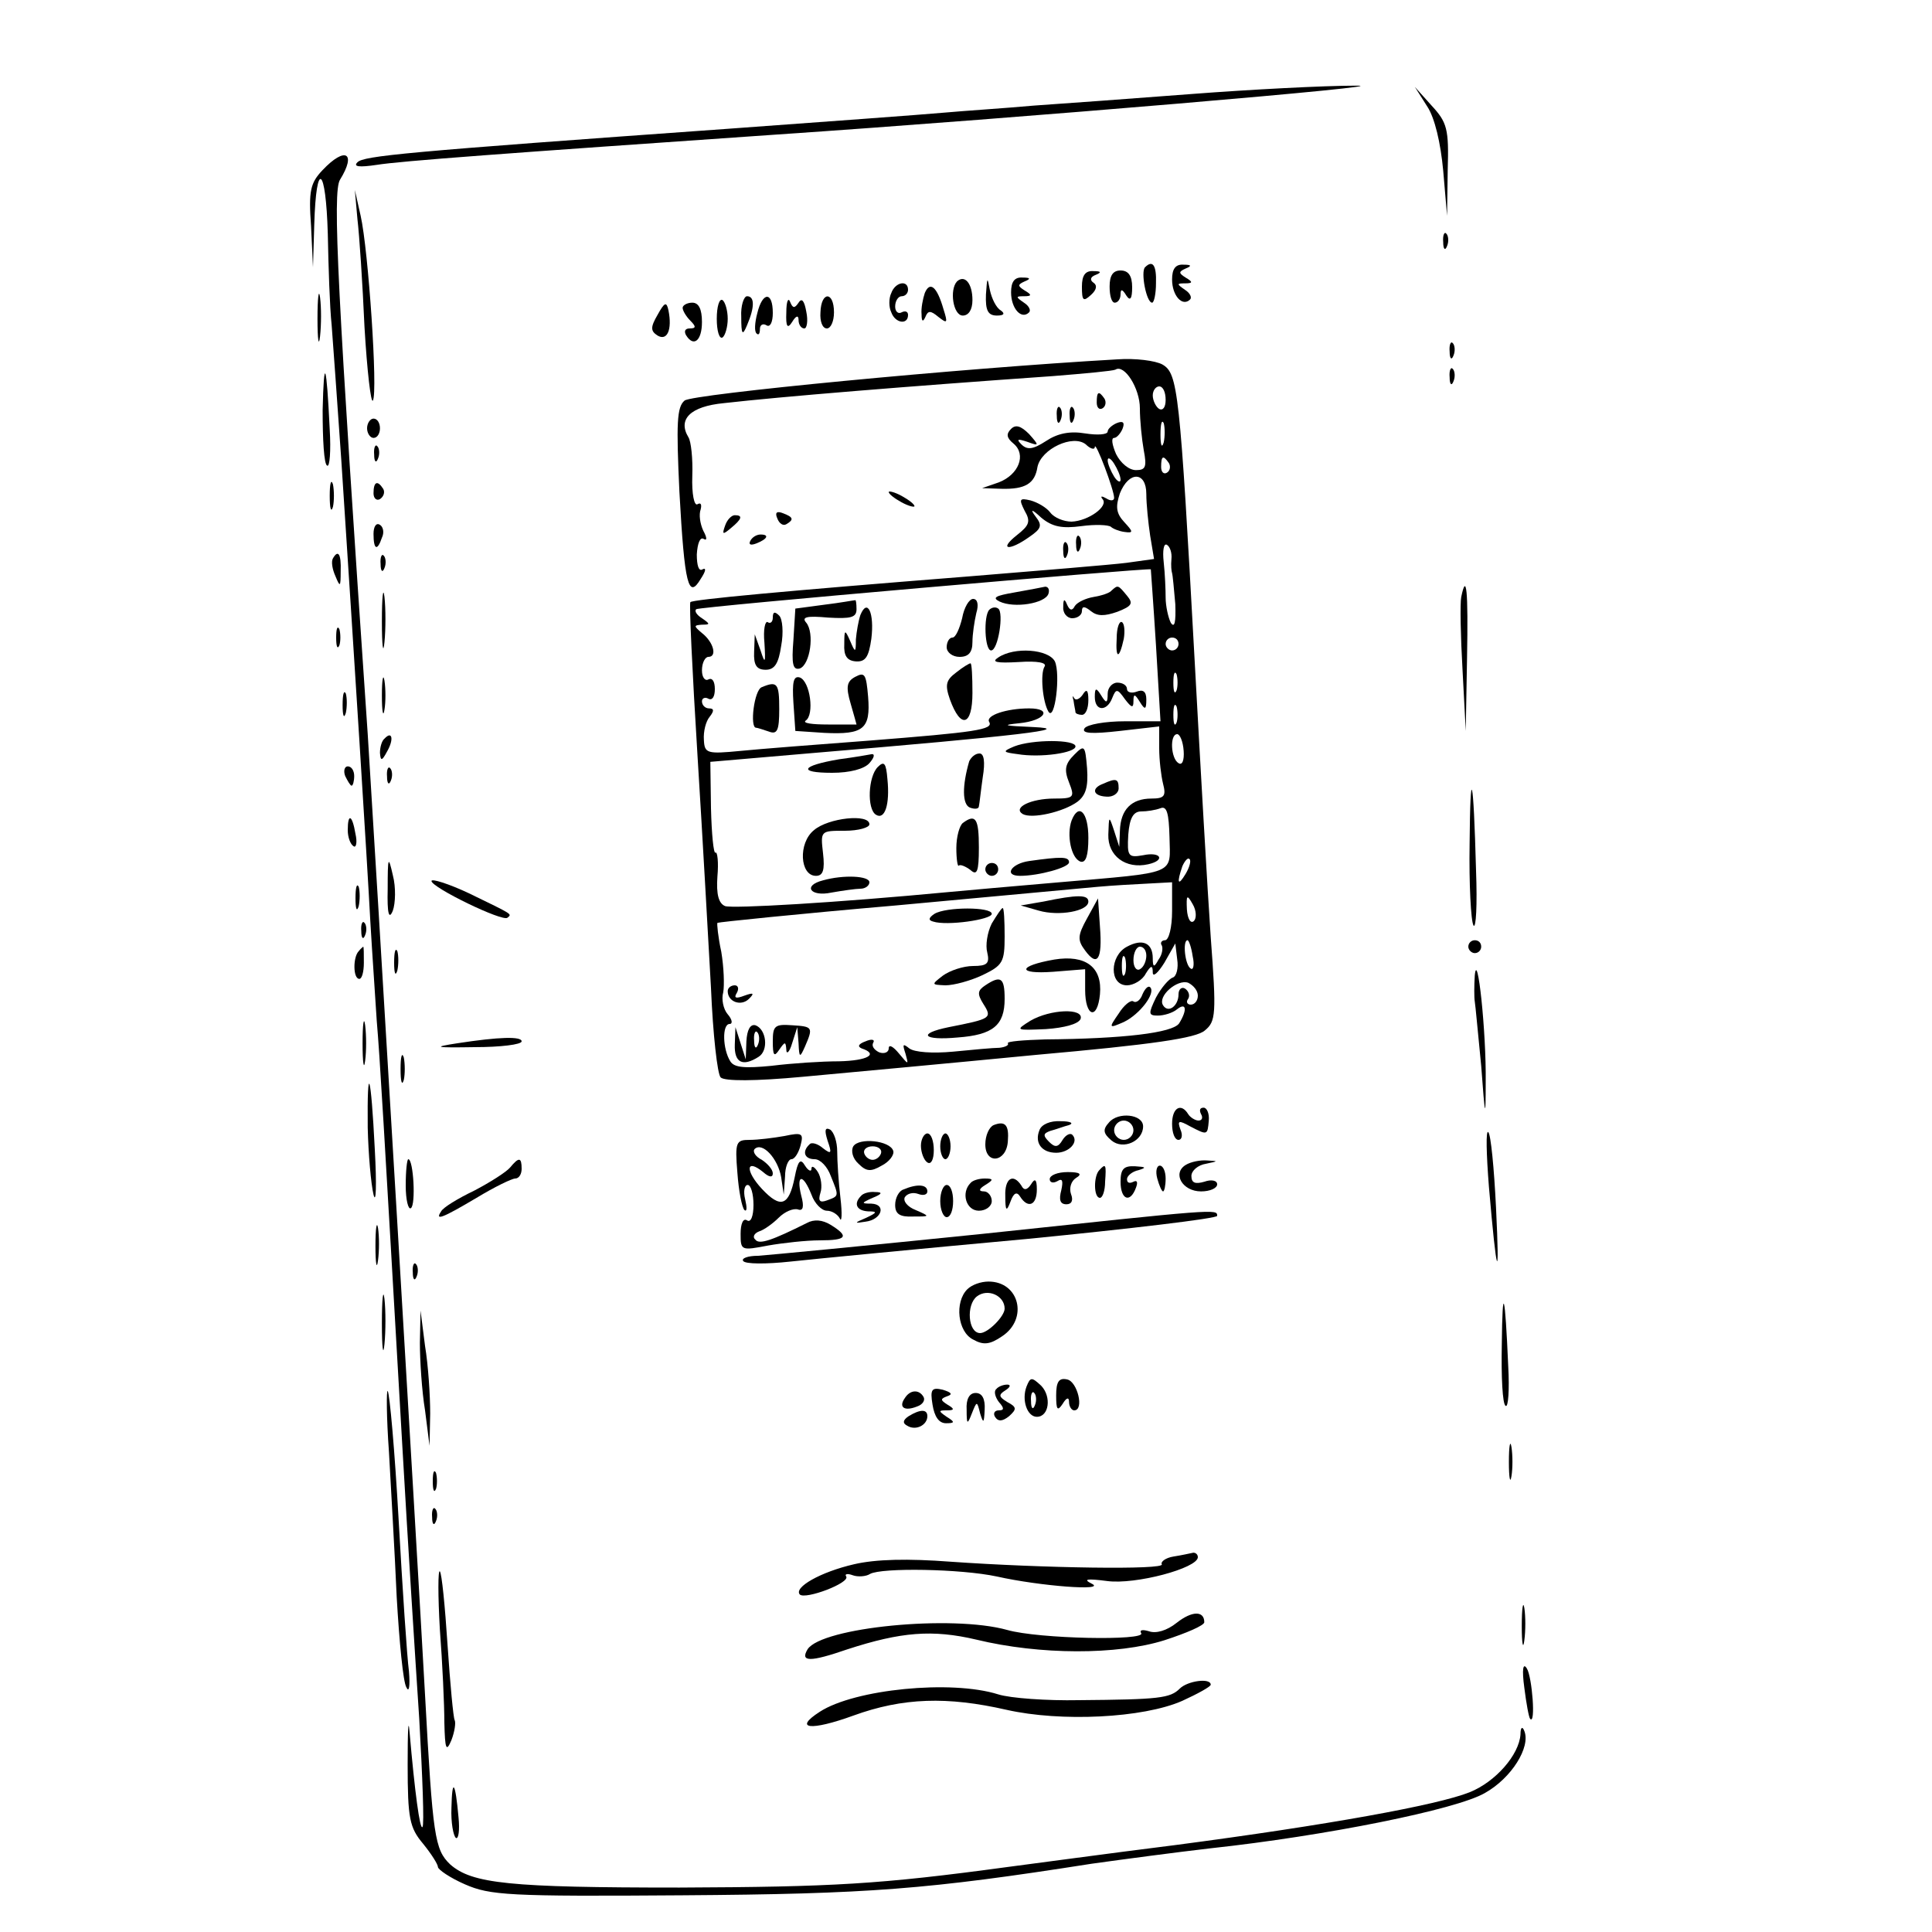 <?xml version="1.0" standalone="no"?>
<!DOCTYPE svg PUBLIC "-//W3C//DTD SVG 20010904//EN"
 "http://www.w3.org/TR/2001/REC-SVG-20010904/DTD/svg10.dtd">
<svg version="1.0" xmlns="http://www.w3.org/2000/svg"
 width="300pt" height="300pt" viewBox="0 0 300 300"
 preserveAspectRatio="xMidYMid meet">
<g transform="translate(0,300) scale(0.1,-0.1)"
fill="#000000" stroke="none">
<path d="M1850 2854 c-91 -7 -201 -15 -245 -18 -44 -4 -107 -8 -140 -11 -33
-3 -184 -14 -335 -25 -504 -36 -565 -42 -575 -52 -7 -7 3 -8 30 -4 37 6 201
18 620 47 384 26 982 77 900 76 -49 0 -164 -6 -255 -13z"/>
<path d="M2216 2835 c12 -18 21 -57 25 -100 l6 -70 1 71 c2 64 -1 74 -25 100
l-26 29 19 -30z"/>
<path d="M501 2736 c-19 -20 -22 -32 -18 -87 l3 -64 2 67 c3 101 18 90 21 -15
1 -51 3 -114 6 -142 2 -27 9 -122 15 -210 20 -305 40 -620 45 -715 3 -52 8
-122 10 -155 5 -59 10 -145 40 -665 8 -140 20 -329 26 -419 5 -90 8 -165 5
-168 -4 -5 -12 55 -20 147 -2 25 -3 2 -3 -50 0 -84 3 -98 24 -123 13 -16 23
-32 23 -36 0 -4 19 -17 42 -27 39 -17 67 -19 338 -17 289 2 380 9 635 49 50 7
133 18 185 24 176 19 382 60 426 86 41 23 71 71 61 96 -3 8 -6 6 -6 -5 -2 -32
-39 -74 -79 -90 -50 -20 -221 -51 -457 -82 -104 -13 -221 -29 -260 -34 -199
-27 -271 -31 -510 -32 -264 0 -322 6 -356 36 -24 23 -27 43 -39 263 -13 236
-77 1303 -89 1492 -47 688 -55 842 -43 861 26 42 8 52 -27 15z"/>
<path d="M555 2660 c3 -25 8 -100 11 -168 4 -68 10 -119 13 -114 8 13 -7 234
-19 287 l-9 40 4 -45z"/>
<path d="M2241 2624 c0 -11 3 -14 6 -6 3 7 2 16 -1 19 -3 4 -6 -2 -5 -13z"/>
<path d="M1778 2585 c-7 -7 2 -55 11 -55 3 0 6 14 6 30 1 28 -5 37 -17 25z"/>
<path d="M1820 2566 c0 -25 16 -43 28 -31 3 3 0 10 -8 15 -13 9 -13 10 0 10
12 0 13 2 1 9 -11 7 -11 9 0 14 10 4 9 6 -3 6 -13 1 -18 -7 -18 -23z"/>
<path d="M1680 2555 c0 -22 2 -24 14 -13 9 8 10 15 4 19 -6 4 -5 9 3 12 10 4
9 6 -3 6 -13 1 -18 -7 -18 -24z"/>
<path d="M1723 2555 c0 -14 3 -25 8 -25 5 0 9 6 9 13 0 9 3 8 9 -2 6 -9 9 -5
9 13 0 18 -6 26 -18 26 -12 0 -17 -8 -17 -25z"/>
<path d="M1486 2563 c-12 -13 -6 -53 9 -53 9 0 15 9 15 24 0 26 -12 40 -24 29z"/>
<path d="M1531 2543 c-1 -25 3 -33 17 -33 11 0 13 3 6 8 -7 4 -14 18 -17 32
-4 21 -4 20 -6 -7z"/>
<path d="M1570 2546 c0 -25 16 -43 28 -31 3 3 0 10 -8 15 -13 9 -13 10 0 10
12 0 13 2 1 9 -11 7 -11 9 0 14 10 4 9 6 -3 6 -13 1 -18 -7 -18 -23z"/>
<path d="M493 2505 c0 -33 2 -45 4 -27 2 18 2 45 0 60 -2 15 -4 0 -4 -33z"/>
<path d="M1384 2545 c-4 -8 -4 -22 0 -30 6 -17 26 -20 26 -4 0 5 -4 7 -10 4
-5 -3 -10 1 -10 9 0 9 5 16 10 16 6 0 10 5 10 10 0 16 -20 12 -26 -5z"/>
<path d="M1436 2545 c-3 -9 -6 -24 -5 -33 0 -11 2 -13 6 -4 4 10 8 10 20 0 14
-11 15 -10 8 12 -10 35 -21 44 -29 25z"/>
<path d="M1113 2505 c0 -19 4 -32 9 -29 4 3 8 16 8 29 0 13 -4 26 -8 29 -5 3
-9 -10 -9 -29z"/>
<path d="M1151 2508 c0 -28 2 -30 9 -13 12 28 12 45 0 45 -5 0 -10 -15 -9 -32z"/>
<path d="M1176 2514 c-4 -15 -5 -29 -1 -32 3 -3 5 0 5 7 0 7 5 9 10 6 6 -4 10
5 10 19 0 34 -16 33 -24 0z"/>
<path d="M1221 2515 c-1 -23 2 -26 9 -15 6 10 10 11 10 3 0 -7 4 -13 9 -13 4
0 6 12 3 26 -3 17 -7 22 -12 14 -6 -9 -9 -9 -13 1 -3 8 -6 1 -6 -16z"/>
<path d="M1274 2515 c-1 -14 3 -25 10 -25 6 0 11 11 11 25 0 33 -20 33 -21 0z"/>
<path d="M1021 2511 c-11 -19 -11 -25 0 -32 15 -9 23 9 17 39 -3 14 -6 13 -17
-7z"/>
<path d="M1060 2522 c0 -4 5 -13 12 -20 9 -9 9 -12 -1 -12 -7 0 -9 -4 -6 -10
12 -20 25 -9 25 20 0 20 -5 30 -15 30 -8 0 -15 -4 -15 -8z"/>
<path d="M2251 2454 c0 -11 3 -14 6 -6 3 7 2 16 -1 19 -3 4 -6 -2 -5 -13z"/>
<path d="M1735 2442 c-247 -14 -660 -54 -672 -64 -12 -10 -13 -35 -8 -142 8
-145 14 -167 33 -135 8 12 9 18 3 15 -6 -4 -9 6 -9 23 1 17 5 28 11 24 5 -3 5
2 -1 13 -5 11 -7 25 -4 33 2 8 0 11 -5 8 -5 -3 -9 16 -8 44 1 27 -2 54 -6 60
-17 28 3 48 55 53 88 10 283 26 511 42 50 4 93 8 97 10 14 9 38 -29 38 -60 0
-19 3 -48 6 -65 5 -26 3 -31 -12 -31 -11 0 -24 11 -31 25 -6 14 -8 25 -3 25 4
0 10 7 13 14 4 10 1 13 -9 9 -7 -3 -14 -9 -14 -13 0 -5 -16 -6 -35 -3 -24 4
-43 0 -61 -12 -20 -13 -29 -14 -38 -5 -8 8 -6 9 9 4 19 -7 19 -6 3 12 -13 13
-21 15 -28 8 -8 -8 -7 -14 4 -23 20 -17 8 -48 -23 -60 l-26 -9 30 -1 c37 -1
52 8 56 34 6 28 55 51 75 35 7 -7 14 -9 14 -4 1 10 30 -67 30 -79 0 -5 -6 -5
-12 -1 -7 4 -10 4 -6 -1 10 -11 -22 -34 -48 -35 -12 0 -27 6 -33 14 -6 8 -20
16 -31 19 -17 4 -18 2 -9 -16 10 -17 7 -23 -12 -38 -29 -23 -12 -25 19 -3 19
13 21 18 10 32 -9 12 -6 12 9 -2 17 -14 32 -17 62 -13 22 3 42 2 46 -1 3 -3
13 -7 21 -8 14 -2 14 0 0 15 -13 14 -14 24 -7 45 14 35 41 34 41 -1 0 -16 3
-45 6 -65 l6 -36 -43 -6 c-24 -3 -134 -12 -244 -21 -291 -23 -429 -36 -433
-40 -2 -2 3 -108 11 -237 8 -128 17 -291 21 -362 3 -72 10 -134 15 -139 6 -6
53 -6 128 1 65 6 228 21 362 34 180 16 249 26 262 38 17 14 18 25 9 145 -5 72
-16 265 -25 430 -23 420 -26 445 -50 459 -11 6 -42 10 -70 8z m75 -63 c0 -11
-4 -17 -10 -14 -5 3 -10 13 -10 21 0 8 5 14 10 14 6 0 10 -9 10 -21z m-3 -66
c-3 -10 -5 -4 -5 12 0 17 2 24 5 18 2 -7 2 -21 0 -30z m-67 -58 c0 -5 -5 -3
-10 5 -5 8 -10 20 -10 25 0 6 5 3 10 -5 5 -8 10 -19 10 -25z m75 26 c3 -5 2
-12 -3 -15 -5 -3 -9 1 -9 9 0 17 3 19 12 6z m4 -149 c-1 -10 0 -19 1 -22 1 -3
3 -25 5 -48 1 -28 -1 -38 -7 -29 -4 8 -8 26 -8 39 0 12 -1 37 -3 55 -2 18 0
30 5 27 5 -3 8 -13 7 -22z m-24 -134 l7 -118 -55 0 c-31 0 -59 -5 -63 -11 -5
-8 11 -9 55 -4 l61 7 0 -34 c0 -18 3 -43 6 -55 5 -19 2 -23 -18 -23 -31 0 -48
-17 -49 -50 l-1 -25 -8 25 c-8 24 -8 24 -9 -6 -1 -33 27 -54 62 -46 27 6 20
20 -8 14 -23 -4 -25 -2 -23 32 2 26 8 36 20 36 9 0 22 2 30 5 10 4 13 -8 14
-45 1 -59 14 -54 -171 -70 -71 -6 -148 -13 -170 -15 -179 -17 -337 -26 -349
-22 -10 4 -14 18 -12 46 2 22 0 39 -3 37 -3 -2 -6 29 -7 69 l-1 72 151 13
c334 28 415 38 351 41 -46 2 -51 3 -22 6 40 4 52 23 15 23 -35 0 -68 -11 -62
-21 7 -12 -21 -16 -186 -29 -80 -6 -170 -13 -200 -16 -52 -5 -56 -4 -57 17 -1
13 3 29 9 36 7 9 7 13 -1 13 -6 0 -11 5 -11 11 0 5 5 7 10 4 6 -3 10 3 10 15
0 12 -4 18 -10 15 -5 -3 -10 3 -10 14 0 12 5 21 10 21 14 0 8 23 -10 37 -13
11 -13 12 0 13 13 0 13 1 0 10 -8 5 -12 11 -9 14 4 4 698 64 706 62 0 -1 4
-54 8 -118z m35 2 c0 -5 -4 -10 -10 -10 -5 0 -10 5 -10 10 0 6 5 10 10 10 6 0
10 -4 10 -10z m-3 -72 c-3 -7 -5 -2 -5 12 0 14 2 19 5 13 2 -7 2 -19 0 -25z
m0 -50 c-3 -7 -5 -2 -5 12 0 14 2 19 5 13 2 -7 2 -19 0 -25z m11 -44 c1 -14
-2 -23 -8 -19 -12 7 -14 45 -2 45 4 0 9 -11 10 -26z m3 -191 c-12 -20 -14 -14
-5 12 4 9 9 14 11 11 3 -2 0 -13 -6 -23z m-21 -58 c0 -25 -5 -45 -11 -45 -5 0
-8 -4 -5 -8 2 -4 1 -14 -5 -22 -7 -13 -9 -12 -9 2 0 24 -16 31 -40 18 -27 -14
-28 -60 0 -60 10 0 24 8 29 18 8 13 11 14 11 2 0 -8 8 -1 18 15 l17 30 3 -25
c2 -13 -1 -26 -7 -28 -6 -2 -18 -16 -26 -31 -12 -25 -12 -28 3 -28 9 0 23 4
30 10 14 11 16 -1 3 -22 -10 -15 -88 -24 -208 -25 -33 -1 -60 -3 -58 -6 2 -3
-4 -6 -13 -7 -9 0 -42 -3 -72 -6 -32 -3 -60 -1 -68 5 -10 8 -11 7 -6 -8 5 -18
5 -18 -10 0 -9 11 -16 15 -16 8 0 -6 -7 -9 -15 -6 -8 4 -12 10 -9 15 3 5 -3 6
-12 2 -11 -4 -13 -8 -6 -11 27 -9 9 -19 -35 -20 -27 0 -73 -3 -105 -7 -41 -4
-58 -3 -64 7 -12 19 -13 58 -1 58 5 0 4 7 -3 15 -7 8 -10 24 -7 34 2 11 1 39
-3 63 -5 23 -7 44 -6 45 1 1 126 14 277 27 151 14 292 27 314 29 22 2 57 4 78
5 l37 2 0 -45z m34 -15 c-5 -5 -10 3 -11 18 -1 22 0 24 9 8 6 -10 6 -22 2 -26z
m-2 -55 c3 -13 1 -22 -3 -19 -9 5 -13 44 -5 44 2 0 6 -11 8 -25z m-72 1 c0 -8
-4 -18 -10 -21 -5 -3 -10 3 -10 14 0 12 5 21 10 21 6 0 10 -6 10 -14z m-33
-28 c-3 -7 -5 -2 -5 12 0 14 2 19 5 13 2 -7 2 -19 0 -25z m113 -34 c0 -8 -5
-14 -11 -14 -5 0 -8 4 -4 9 3 5 1 12 -5 16 -5 3 -10 -1 -10 -9 0 -18 -16 -30
-24 -17 -9 14 22 41 39 35 8 -4 15 -12 15 -20z"/>
<path d="M1575 2080 c-29 -5 -35 -8 -23 -14 23 -11 71 -3 76 12 2 6 0 11 -5
11 -4 -1 -26 -5 -48 -9z"/>
<path d="M1726 2083 c-3 -4 -16 -8 -28 -10 -12 -2 -25 -8 -29 -14 -4 -8 -8 -7
-12 2 -4 10 -6 9 -6 -3 -1 -10 6 -18 14 -18 8 0 15 5 15 11 0 8 4 8 14 0 10
-8 21 -8 41 -1 23 9 25 13 15 25 -14 17 -14 17 -24 8z"/>
<path d="M1280 2061 l-45 -6 -3 -49 c-3 -37 -1 -47 10 -44 16 6 23 55 10 71
-8 9 1 11 34 8 35 -2 44 0 44 13 0 9 -1 15 -2 14 -2 0 -23 -4 -48 -7z"/>
<path d="M1494 2040 c-4 -16 -10 -30 -15 -30 -5 0 -9 -7 -9 -15 0 -8 9 -15 20
-15 14 0 20 7 20 23 0 12 3 32 6 45 4 13 2 22 -5 22 -6 0 -14 -13 -17 -30z"/>
<path d="M1336 2045 c-3 -9 -6 -26 -7 -38 0 -21 -1 -21 -9 -2 -8 18 -9 18 -9
-5 -1 -18 4 -26 18 -27 15 -1 20 7 24 35 5 40 -6 64 -17 37z"/>
<path d="M1536 2053 c-9 -10 -7 -63 3 -63 11 0 20 59 11 65 -4 3 -10 2 -14 -2z"/>
<path d="M1200 2041 c0 -7 -4 -10 -8 -7 -4 2 -7 -12 -5 -32 2 -32 1 -34 -6
-12 l-9 25 -1 -27 c-1 -21 4 -28 18 -28 14 0 20 10 24 37 4 21 2 42 -3 47 -7
7 -10 6 -10 -3z"/>
<path d="M1734 2009 c-2 -33 4 -33 11 -1 2 12 1 24 -3 26 -4 2 -8 -9 -8 -25z"/>
<path d="M1550 1979 c-11 -7 -3 -9 32 -7 29 2 44 -1 40 -7 -7 -11 -3 -55 6
-70 10 -16 19 58 10 78 -10 19 -63 23 -88 6z"/>
<path d="M1485 1956 c-16 -12 -18 -19 -10 -42 17 -47 35 -41 35 10 0 25 -1 46
-3 46 -2 0 -12 -6 -22 -14z"/>
<path d="M1328 1949 c-13 -7 -15 -15 -7 -42 5 -17 9 -32 9 -32 0 0 -20 0 -44
0 -25 0 -40 2 -35 6 14 9 7 61 -9 67 -10 3 -12 -7 -10 -39 l3 -44 45 -3 c61
-3 72 6 68 56 -3 35 -5 39 -20 31z"/>
<path d="M1183 1933 c-12 -4 -19 -63 -9 -63 2 0 11 -3 20 -6 13 -5 16 2 16 35
0 40 -3 44 -27 34z"/>
<path d="M1720 1923 c0 -15 -2 -16 -10 -3 -8 13 -10 12 -10 -2 0 -23 19 -23
27 -2 6 15 8 15 20 -2 10 -13 13 -14 13 -3 0 12 2 12 10 -1 8 -13 10 -12 10 4
0 12 -5 16 -15 12 -8 -3 -15 -1 -15 4 0 6 -7 10 -15 10 -8 0 -15 -8 -15 -17z"/>
<path d="M1667 1912 c1 -8 3 -16 3 -18 0 -2 5 -4 10 -4 6 0 10 10 10 23 0 16
-3 18 -9 8 -5 -7 -11 -9 -13 -5 -3 5 -3 3 -1 -4z"/>
<path d="M1575 1841 c-19 -8 -18 -9 5 -12 36 -6 90 2 90 12 0 11 -67 11 -95 0z"/>
<path d="M1668 1828 c-14 -14 -16 -23 -8 -43 9 -23 8 -25 -23 -25 -36 0 -65
-14 -49 -24 14 -8 63 3 85 19 13 10 17 23 15 52 -3 36 -4 37 -20 21z"/>
<path d="M1303 1821 c-59 -10 -65 -21 -11 -21 28 0 50 6 58 15 7 8 9 14 4 14
-5 -1 -28 -5 -51 -8z"/>
<path d="M1505 1818 c-11 -38 -11 -67 1 -72 8 -3 14 -2 14 2 1 4 3 24 6 45 4
24 2 37 -5 37 -7 0 -13 -6 -16 -12z"/>
<path d="M1363 1809 c-15 -15 -17 -65 -3 -74 14 -9 22 16 18 55 -2 25 -5 29
-15 19z"/>
<path d="M1713 1783 c-19 -7 -16 -19 5 -20 10 -1 19 5 19 13 0 15 -4 16 -24 7z"/>
<path d="M1664 1726 c-8 -22 -1 -59 14 -64 8 -2 12 9 12 37 0 40 -15 55 -26
27z"/>
<path d="M1264 1711 c-25 -20 -22 -71 3 -71 11 0 14 9 11 35 -4 35 -4 35 34
35 21 0 38 5 38 10 0 17 -64 10 -86 -9z"/>
<path d="M1495 1722 c-5 -4 -10 -21 -10 -39 0 -17 2 -30 4 -27 2 2 10 -1 18
-7 10 -9 13 -3 13 35 0 45 -5 53 -25 38z"/>
<path d="M1598 1663 c-28 -4 -40 -23 -14 -23 29 0 76 13 76 21 0 9 -12 9 -62
2z"/>
<path d="M1530 1650 c0 -5 5 -10 10 -10 6 0 10 5 10 10 0 6 -4 10 -10 10 -5 0
-10 -4 -10 -10z"/>
<path d="M1278 1633 c-32 -8 -20 -26 13 -19 17 3 38 6 45 6 8 0 14 5 14 10 0
10 -40 12 -72 3z"/>
<path d="M1620 1600 l-35 -6 28 -8 c31 -9 77 -1 77 14 0 11 -17 11 -70 0z"/>
<path d="M1688 1574 c-15 -27 -15 -34 -3 -50 19 -26 27 -14 23 37 l-3 44 -17
-31z"/>
<path d="M1451 1581 c-9 -6 -10 -10 -2 -12 21 -7 91 3 91 12 0 11 -71 11 -89
0z"/>
<path d="M1540 1566 c-7 -14 -10 -34 -7 -45 4 -17 0 -21 -22 -21 -15 0 -36 -7
-47 -15 -18 -14 -18 -14 4 -15 13 0 39 7 58 16 31 15 34 20 34 60 0 24 -1 44
-3 44 -2 0 -9 -11 -17 -24z"/>
<path d="M1637 1510 c-57 -10 -58 -23 -2 -19 l50 4 0 -32 c0 -42 19 -48 23 -7
4 42 -22 62 -71 54z"/>
<path d="M1530 1470 c-12 -8 -13 -13 -3 -29 14 -22 12 -23 -54 -36 -49 -10
-40 -21 14 -16 55 4 73 19 73 60 0 33 -6 37 -30 21z"/>
<path d="M1130 1461 c0 -17 21 -24 33 -12 9 9 7 10 -7 5 -13 -5 -17 -4 -12 4
4 7 2 12 -3 12 -6 0 -11 -4 -11 -9z"/>
<path d="M1774 1456 c-3 -9 -10 -14 -14 -11 -4 3 -15 -6 -23 -19 -16 -23 -15
-23 8 -13 25 12 50 45 41 54 -3 3 -8 -2 -12 -11z"/>
<path d="M1600 1415 c-24 -15 -23 -15 24 -13 29 2 51 8 54 16 5 17 -47 15 -78
-3z"/>
<path d="M1159 1383 l-1 -28 -8 25 -8 25 -1 -27 c-1 -28 12 -35 37 -19 16 10
12 43 -5 49 -8 2 -13 -7 -14 -25z m18 -5 c-3 -8 -6 -5 -6 6 -1 11 2 17 5 13 3
-3 4 -12 1 -19z"/>
<path d="M1200 1383 c0 -22 2 -25 10 -13 9 13 10 13 11 0 0 -8 5 -4 9 10 l8
25 2 -25 c1 -23 2 -23 10 -5 13 30 12 31 -20 33 -27 2 -30 -1 -30 -25z"/>
<path d="M501 2363 c0 -45 2 -84 7 -86 4 -3 6 23 4 56 -5 104 -9 116 -11 30z"/>
<path d="M2251 2414 c0 -11 3 -14 6 -6 3 7 2 16 -1 19 -3 4 -6 -2 -5 -13z"/>
<path d="M1703 2375 c0 -8 4 -12 9 -9 5 3 6 10 3 15 -9 13 -12 11 -12 -6z"/>
<path d="M1641 2354 c0 -11 3 -14 6 -6 3 7 2 16 -1 19 -3 4 -6 -2 -5 -13z"/>
<path d="M1661 2354 c0 -11 3 -14 6 -6 3 7 2 16 -1 19 -3 4 -6 -2 -5 -13z"/>
<path d="M570 2335 c0 -8 5 -15 10 -15 6 0 10 7 10 15 0 8 -4 15 -10 15 -5 0
-10 -7 -10 -15z"/>
<path d="M581 2294 c0 -11 3 -14 6 -6 3 7 2 16 -1 19 -3 4 -6 -2 -5 -13z"/>
<path d="M512 2230 c0 -19 2 -27 5 -17 2 9 2 25 0 35 -3 9 -5 1 -5 -18z"/>
<path d="M580 2234 c0 -8 5 -12 10 -9 6 4 8 11 5 16 -9 14 -15 11 -15 -7z"/>
<path d="M1380 2236 c0 -3 9 -10 20 -16 11 -6 20 -8 20 -6 0 3 -9 10 -20 16
-11 6 -20 8 -20 6z"/>
<path d="M1207 2195 c3 -8 9 -12 14 -9 12 7 11 11 -5 17 -10 4 -13 1 -9 -8z"/>
<path d="M1126 2184 c-5 -14 -4 -15 9 -4 17 14 19 20 6 20 -5 0 -12 -7 -15
-16z"/>
<path d="M580 2171 c0 -25 6 -27 13 -6 4 8 2 17 -3 20 -6 4 -10 -3 -10 -14z"/>
<path d="M1165 2160 c-3 -6 1 -7 9 -4 18 7 21 14 7 14 -6 0 -13 -4 -16 -10z"/>
<path d="M1671 2154 c0 -11 3 -14 6 -6 3 7 2 16 -1 19 -3 4 -6 -2 -5 -13z"/>
<path d="M1651 2144 c0 -11 3 -14 6 -6 3 7 2 16 -1 19 -3 4 -6 -2 -5 -13z"/>
<path d="M517 2133 c-3 -5 -1 -17 4 -28 7 -17 8 -17 8 8 1 27 -4 34 -12 20z"/>
<path d="M591 2124 c0 -11 3 -14 6 -6 3 7 2 16 -1 19 -3 4 -6 -2 -5 -13z"/>
<path d="M593 2035 c0 -38 2 -53 4 -32 2 20 2 52 0 70 -2 17 -4 1 -4 -38z"/>
<path d="M2269 2073 c-2 -10 -1 -61 2 -113 l5 -95 2 113 c2 106 -1 134 -9 95z"/>
<path d="M522 2010 c0 -14 2 -19 5 -12 2 6 2 18 0 25 -3 6 -5 1 -5 -13z"/>
<path d="M593 1920 c0 -25 2 -35 4 -22 2 12 2 32 0 45 -2 12 -4 2 -4 -23z"/>
<path d="M532 1905 c0 -16 2 -22 5 -12 2 9 2 23 0 30 -3 6 -5 -1 -5 -18z"/>
<path d="M597 1853 c-4 -3 -7 -13 -7 -22 1 -13 3 -13 11 2 11 19 8 33 -4 20z"/>
<path d="M536 1795 c4 -8 8 -15 10 -15 2 0 4 7 4 15 0 8 -4 15 -10 15 -5 0 -7
-7 -4 -15z"/>
<path d="M601 1794 c0 -11 3 -14 6 -6 3 7 2 16 -1 19 -3 4 -6 -2 -5 -13z"/>
<path d="M2282 1690 c-1 -63 2 -120 6 -127 4 -6 6 32 4 85 -4 150 -9 168 -10
42z"/>
<path d="M540 1711 c0 -11 4 -22 9 -25 4 -3 6 6 3 19 -5 30 -12 33 -12 6z"/>
<path d="M602 1620 c-1 -39 2 -49 8 -34 4 11 5 36 0 55 -7 31 -8 29 -8 -21z"/>
<path d="M670 1632 c0 -10 111 -64 118 -57 7 6 10 4 -60 38 -32 15 -58 23 -58
19z"/>
<path d="M552 1605 c0 -16 2 -22 5 -12 2 9 2 23 0 30 -3 6 -5 -1 -5 -18z"/>
<path d="M561 1554 c0 -11 3 -14 6 -6 3 7 2 16 -1 19 -3 4 -6 -2 -5 -13z"/>
<path d="M2280 1530 c0 -5 5 -10 10 -10 6 0 10 5 10 10 0 6 -4 10 -10 10 -5 0
-10 -4 -10 -10z"/>
<path d="M557 1523 c-9 -9 -9 -43 1 -43 4 0 7 11 7 25 0 14 0 25 -1 25 0 0 -4
-3 -7 -7z"/>
<path d="M612 1505 c0 -16 2 -22 5 -12 2 9 2 23 0 30 -3 6 -5 -1 -5 -18z"/>
<path d="M2290 1485 c-1 -16 -1 -34 0 -40 1 -5 5 -50 10 -100 6 -82 7 -84 7
-25 1 78 -13 208 -17 165z"/>
<path d="M563 1380 c0 -30 2 -43 4 -27 2 15 2 39 0 55 -2 15 -4 2 -4 -28z"/>
<path d="M710 1380 c-39 -6 -35 -7 27 -6 40 0 73 4 73 9 0 8 -35 7 -100 -3z"/>
<path d="M622 1340 c0 -19 2 -27 5 -17 2 9 2 25 0 35 -3 9 -5 1 -5 -18z"/>
<path d="M571 1249 c1 -41 5 -87 9 -104 4 -16 5 15 2 70 -6 119 -12 139 -11
34z"/>
<path d="M1820 1255 c0 -14 4 -25 10 -25 5 0 7 7 3 16 -5 14 -3 15 15 5 27
-14 27 -14 29 9 1 11 -3 20 -8 20 -6 0 -7 -4 -4 -10 3 -5 2 -10 -4 -10 -5 0
-13 5 -16 10 -11 18 -25 10 -25 -15z"/>
<path d="M1722 1257 c-10 -11 -9 -17 4 -28 18 -15 49 -1 49 22 0 19 -39 23
-53 6z m38 -12 c0 -8 -7 -15 -15 -15 -8 0 -15 7 -15 15 0 8 7 15 15 15 8 0 15
-7 15 -15z"/>
<path d="M1543 1253 c-7 -3 -13 -16 -13 -30 0 -32 33 -28 35 5 2 25 -4 32 -22
25z"/>
<path d="M1614 1245 c-8 -20 4 -35 26 -35 20 0 36 17 25 28 -3 3 -10 0 -15 -8
-7 -12 -12 -12 -21 -3 -10 10 -9 13 2 17 8 2 21 7 29 9 8 3 2 6 -13 6 -16 1
-30 -5 -33 -14z"/>
<path d="M1285 1229 c7 -20 6 -22 -7 -12 -8 7 -18 10 -21 6 -12 -11 -8 -23 8
-23 9 0 20 -12 25 -26 13 -32 13 -31 -6 -38 -11 -4 -14 -1 -10 12 3 9 1 24 -4
32 -5 8 -10 11 -10 5 0 -5 -5 -3 -10 5 -7 12 -11 8 -16 -18 -9 -45 -22 -49
-51 -18 -26 28 -25 48 2 26 9 -8 15 -9 15 -2 0 6 -8 15 -17 21 -10 5 -15 13
-11 17 12 11 36 -15 41 -44 l4 -27 2 28 c0 15 5 27 10 27 5 0 11 10 14 21 5
19 3 21 -25 15 -17 -3 -41 -6 -54 -6 -21 0 -23 -3 -19 -51 2 -28 7 -54 11 -58
4 -3 4 4 1 17 -3 12 -1 22 4 22 5 0 9 -14 9 -31 0 -17 -4 -28 -10 -24 -6 4
-10 -5 -10 -21 0 -26 1 -26 43 -18 23 4 59 8 80 8 42 0 46 6 17 24 -13 8 -26
9 -37 3 -54 -27 -74 -34 -80 -26 -5 4 -2 10 6 13 7 2 21 12 30 21 10 10 23 15
30 13 8 -3 10 4 5 22 -8 33 3 34 16 1 5 -14 16 -25 24 -25 8 0 17 -6 20 -12 3
-7 4 7 1 32 -3 25 -5 57 -5 72 0 15 -5 30 -11 34 -8 4 -9 -1 -4 -17z"/>
<path d="M2312 1157 c12 -140 17 -155 11 -32 -3 61 -8 113 -12 117 -4 4 -3
-34 1 -85z"/>
<path d="M1430 1221 c0 -11 5 -23 10 -26 6 -4 10 5 10 19 0 14 -4 26 -10 26
-5 0 -10 -9 -10 -19z"/>
<path d="M1460 1220 c0 -11 4 -20 8 -20 4 0 8 9 8 20 0 11 -4 20 -8 20 -4 0
-8 -9 -8 -20z"/>
<path d="M1325 1220 c-4 -7 -1 -19 8 -27 12 -12 19 -13 36 -3 12 6 20 17 18
23 -5 16 -53 21 -62 7z m43 -11 c-2 -6 -8 -10 -13 -10 -5 0 -11 4 -13 10 -2 6
4 11 13 11 9 0 15 -5 13 -11z"/>
<path d="M630 1159 c0 -22 4 -38 8 -35 8 5 4 76 -4 76 -2 0 -4 -18 -4 -41z"/>
<path d="M792 1187 c-6 -7 -31 -23 -56 -36 -25 -12 -48 -26 -51 -32 -10 -15 1
-11 55 21 28 17 55 30 60 30 6 0 10 7 10 15 0 18 -4 19 -18 2z"/>
<path d="M1841 1191 c-21 -13 -5 -41 24 -41 14 0 25 5 25 11 0 6 -9 8 -20 4
-14 -4 -20 -2 -20 9 0 8 10 17 23 19 19 4 19 4 2 5 -11 1 -26 -2 -34 -7z"/>
<path d="M1707 1183 c-9 -9 -9 -43 1 -43 4 0 8 11 8 25 2 27 1 29 -9 18z"/>
<path d="M1740 1165 c0 -28 15 -34 24 -9 3 8 2 12 -4 9 -6 -3 -10 -2 -10 4 0
5 8 12 18 14 13 4 11 5 -5 6 -18 1 -23 -4 -23 -24z"/>
<path d="M1797 1170 c3 -11 7 -20 9 -20 2 0 4 9 4 20 0 11 -4 20 -9 20 -5 0
-7 -9 -4 -20z"/>
<path d="M1630 1169 c0 -5 5 -7 12 -3 8 5 9 0 6 -14 -4 -15 -2 -22 8 -22 8 0
11 6 7 16 -3 9 0 20 8 25 10 6 6 9 -13 9 -16 0 -28 -5 -28 -11z"/>
<path d="M1507 1163 c-15 -15 -7 -43 13 -43 11 0 20 7 20 15 0 8 -6 15 -12 15
-9 0 -8 4 2 10 13 8 13 10 -1 10 -9 0 -19 -3 -22 -7z"/>
<path d="M1561 1143 c0 -24 2 -25 8 -9 5 14 10 16 15 8 12 -19 26 -14 26 11 0
16 -3 18 -9 8 -6 -9 -11 -10 -15 -2 -13 20 -26 11 -25 -16z"/>
<path d="M1403 1153 c-7 -2 -13 -13 -13 -24 0 -14 7 -19 28 -18 26 0 27 0 4
10 -13 5 -20 14 -17 20 4 6 13 8 21 5 8 -3 14 -1 14 4 0 11 -16 12 -37 3z"/>
<path d="M1460 1135 c0 -14 5 -25 10 -25 6 0 10 11 10 25 0 14 -4 25 -10 25
-5 0 -10 -11 -10 -25z"/>
<path d="M1337 1143 c-12 -12 -7 -23 11 -24 15 0 14 -2 -3 -10 -19 -8 -19 -9
-1 -6 25 3 33 27 9 28 -16 0 -16 1 2 9 15 6 16 9 4 9 -9 1 -19 -2 -22 -6z"/>
<path d="M1525 1084 c-176 -18 -333 -33 -348 -34 -16 0 -26 -4 -23 -8 3 -5 36
-5 73 -1 37 4 202 20 366 35 163 16 297 32 297 36 0 11 2 11 -365 -28z"/>
<path d="M583 1065 c0 -27 2 -38 4 -22 2 15 2 37 0 50 -2 12 -4 0 -4 -28z"/>
<path d="M641 1024 c0 -11 3 -14 6 -6 3 7 2 16 -1 19 -3 4 -6 -2 -5 -13z"/>
<path d="M593 945 c0 -38 2 -53 4 -32 2 20 2 52 0 70 -2 17 -4 1 -4 -38z"/>
<path d="M1502 998 c-20 -20 -15 -66 9 -78 16 -9 26 -8 45 5 41 27 27 85 -21
85 -12 0 -26 -5 -33 -12z m58 -30 c0 -12 -26 -38 -38 -38 -19 0 -22 44 -5 57
17 13 43 1 43 -19z"/>
<path d="M2332 913 c-1 -50 1 -94 6 -96 4 -3 6 25 4 61 -5 116 -9 130 -10 35z"/>
<path d="M652 915 c0 -27 3 -75 8 -105 l7 -55 1 50 c0 28 -3 75 -8 105 l-7 55
-1 -50z"/>
<path d="M1594 847 c-8 -21 1 -47 16 -47 19 0 23 31 7 48 -15 14 -17 14 -23
-1z m13 -29 c-3 -8 -6 -5 -6 6 -1 11 2 17 5 13 3 -3 4 -12 1 -19z"/>
<path d="M1640 833 c0 -22 2 -25 10 -13 6 10 10 11 10 3 0 -7 4 -13 8 -13 16
0 5 45 -11 48 -13 3 -17 -4 -17 -25z"/>
<path d="M1448 819 c3 -19 10 -29 21 -29 14 0 14 2 1 10 -13 9 -13 10 0 10 12
0 13 2 1 9 -11 7 -11 9 0 13 9 3 6 6 -7 10 -17 4 -20 1 -16 -23z"/>
<path d="M1547 843 c-4 -3 -2 -12 4 -20 9 -10 8 -13 0 -13 -7 0 -9 -5 -6 -10
5 -8 12 -7 22 1 12 11 12 14 -3 22 -13 8 -14 11 -3 18 8 5 9 9 3 9 -6 0 -14
-3 -17 -7z"/>
<path d="M604 745 c3 -55 9 -156 12 -225 4 -69 10 -132 15 -140 4 -9 6 1 4 25
-3 22 -10 128 -16 235 -6 107 -14 197 -17 200 -2 3 -2 -40 2 -95z"/>
<path d="M1405 829 c-10 -14 -1 -21 19 -13 9 3 13 10 10 15 -7 12 -21 11 -29
-2z"/>
<path d="M1501 811 c0 -23 1 -24 8 -6 8 20 8 20 13 0 5 -16 6 -15 7 6 1 17 -4
26 -14 26 -10 0 -15 -10 -14 -26z"/>
<path d="M1411 801 c-9 -6 -10 -11 -2 -15 13 -8 31 1 31 15 0 11 -11 11 -29 0z"/>
<path d="M2343 730 c0 -25 2 -35 4 -22 2 12 2 32 0 45 -2 12 -4 2 -4 -23z"/>
<path d="M672 700 c0 -14 2 -19 5 -12 2 6 2 18 0 25 -3 6 -5 1 -5 -13z"/>
<path d="M671 644 c0 -11 3 -14 6 -6 3 7 2 16 -1 19 -3 4 -6 -2 -5 -13z"/>
<path d="M1822 583 c-12 -2 -20 -8 -18 -12 6 -9 -186 -6 -328 4 -66 5 -116 4
-150 -4 -52 -12 -94 -36 -84 -47 9 -8 78 18 72 28 -3 4 2 5 10 2 8 -3 21 -2
27 2 18 10 141 8 197 -4 67 -15 172 -23 147 -11 -14 7 -7 8 24 4 44 -6 141 20
141 37 0 4 -3 7 -7 7 -5 -1 -18 -4 -31 -6z"/>
<path d="M683 470 c4 -52 7 -117 7 -145 1 -42 3 -46 11 -27 5 13 7 27 5 31 -2
3 -7 56 -11 116 -4 61 -9 112 -12 115 -3 3 -3 -38 0 -90z"/>
<path d="M2363 475 c0 -27 2 -38 4 -22 2 15 2 37 0 50 -2 12 -4 0 -4 -28z"/>
<path d="M1827 480 c-15 -12 -32 -17 -43 -13 -10 3 -15 2 -12 -3 8 -12 -159
-9 -208 5 -86 24 -288 4 -310 -30 -12 -20 4 -20 62 0 83 27 132 31 200 15 99
-24 219 -24 292 -1 34 11 62 23 62 28 0 18 -19 18 -43 -1z"/>
<path d="M2367 379 c3 -24 7 -46 9 -48 9 -10 3 65 -5 78 -6 10 -8 -1 -4 -30z"/>
<path d="M1832 378 c-15 -15 -32 -17 -157 -18 -49 -1 -106 3 -125 9 -73 23
-223 8 -277 -27 -42 -27 -14 -30 52 -6 77 28 146 30 238 9 84 -19 212 -13 273
14 24 11 44 22 44 25 0 11 -36 6 -48 -6z"/>
<path d="M701 193 c-1 -23 3 -44 7 -47 4 -2 6 12 4 32 -5 56 -10 62 -11 15z"/>
</g>
</svg>
